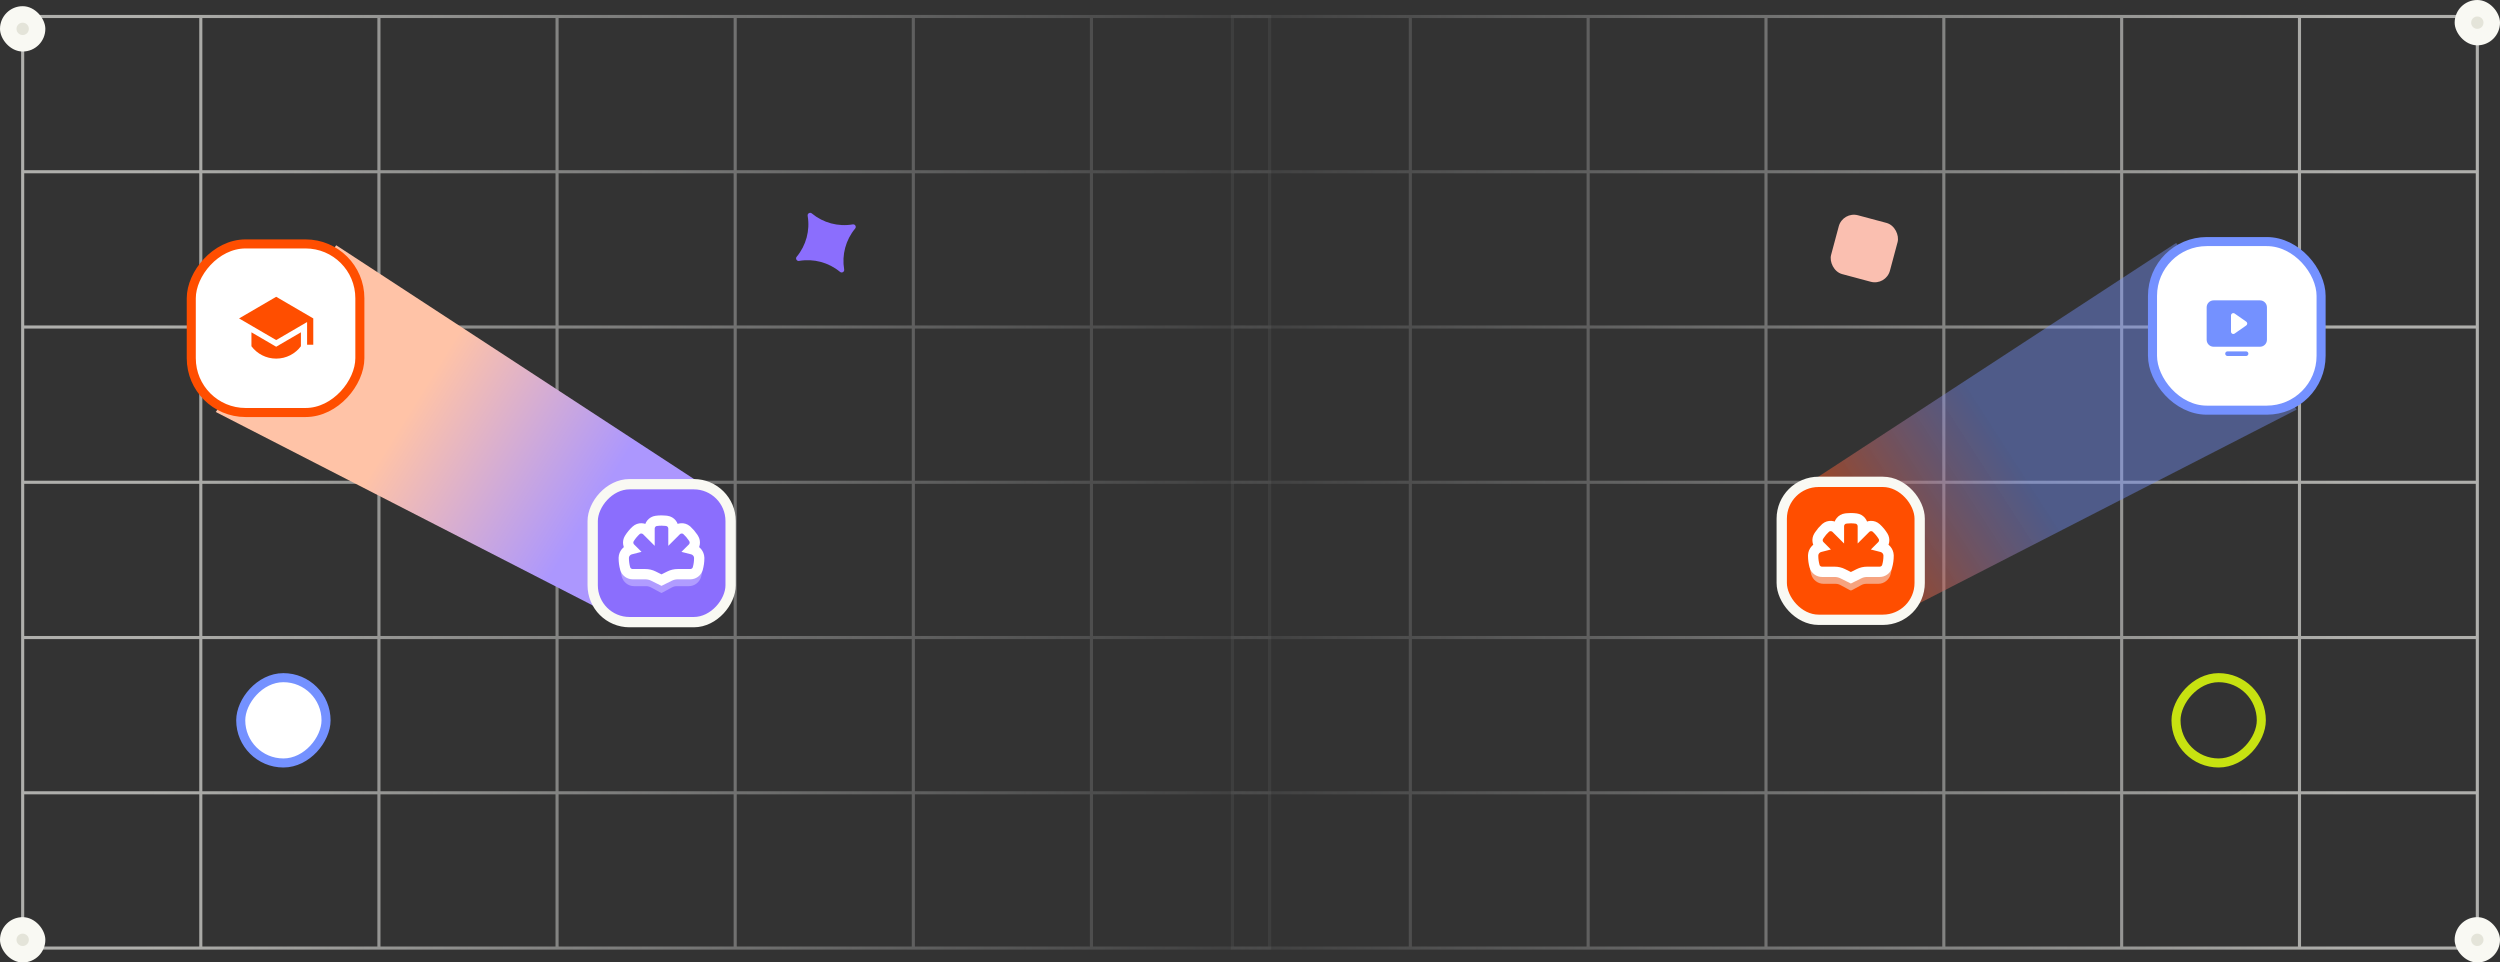 <svg width="1213" height="467" viewBox="0 0 1213 467" fill="none" xmlns="http://www.w3.org/2000/svg">
<rect x="0" y="0" width="1213" height="467" fill="#333333" stroke="none"/>
<path d="M616 384.667L616 460L529.571 460M616 384.667L616 309.333M616 384.667L529.571 384.667M616 309.333L616 234M616 309.333L529.571 309.333M616 234L616 158.667M616 234L529.571 234M616 158.667L616 83.333M616 158.667L529.571 158.667M616 83.333L616 8L529.571 8M616 83.333L529.571 83.333M529.571 460L529.571 384.667M529.571 460L443.143 460M529.571 384.667L529.571 309.333M529.571 384.667L443.143 384.667M529.571 309.333L529.571 234M529.571 309.333L443.143 309.333M529.571 234L529.571 158.667M529.571 234L443.143 234M529.571 158.667L529.571 83.333M529.571 158.667L443.143 158.667M529.571 83.333L529.571 8M529.571 83.333L443.143 83.333M529.571 8L443.143 8M443.143 460L443.143 384.667M443.143 460L356.714 460M443.143 384.667L443.143 309.333M443.143 384.667L356.714 384.667M443.143 309.333L443.143 234M443.143 309.333L356.714 309.333M443.143 234L443.143 158.667M443.143 234L356.714 234M443.143 158.667L443.143 83.333M443.143 158.667L356.714 158.667M443.143 83.333L443.143 8M443.143 83.333L356.714 83.333M443.143 8L356.714 8M356.714 460L356.714 384.667M356.714 460L270.286 460M356.714 384.667L356.714 309.333M356.714 384.667L270.286 384.667M356.714 309.333L356.714 234M356.714 309.333L270.286 309.333M356.714 234L356.714 158.667M356.714 234L270.286 234M356.714 158.667L356.714 83.333M356.714 158.667L270.286 158.667M356.714 83.333L356.714 8M356.714 83.333L270.286 83.333M356.714 8L270.286 8M270.286 460L270.286 384.667M270.286 460L183.857 460M270.286 384.667L270.286 309.333M270.286 384.667L183.857 384.667M270.286 309.333L270.286 234M270.286 309.333L183.857 309.333M270.286 234L270.286 158.667M270.286 234L183.857 234M270.286 158.667L270.286 83.333M270.286 158.667L183.857 158.667M270.286 83.333L270.286 8M270.286 83.333L183.857 83.333M270.286 8L183.857 8M183.857 460L183.857 384.667M183.857 460L97.428 460M183.857 384.667L183.857 309.333M183.857 384.667L97.428 384.667M183.857 309.333L183.857 234M183.857 309.333L97.428 309.333M183.857 234L183.857 158.667M183.857 234L97.428 234M183.857 158.667L183.857 83.333M183.857 158.667L97.428 158.667M183.857 83.333L183.857 8M183.857 83.333L97.428 83.333M183.857 8L97.429 8M97.428 460L97.428 384.667M97.428 460L11 460L11 384.667M97.428 384.667L97.428 309.333M97.428 384.667L11 384.667M97.428 309.333L97.428 234M97.428 309.333L11 309.333M97.428 234L97.428 158.667M97.428 234L11 234M97.428 158.667L97.428 83.333M97.428 158.667L11 158.667M97.428 83.333L97.429 8M97.428 83.333L11 83.333M97.429 8L11 8L11 83.333M11 384.667L11 309.333M11 309.333L11 234M11 234L11 158.667M11 158.667L11 83.333" stroke="url(#paint0_linear_0_1)" stroke-opacity="0.7" stroke-width="1.505"/>
<path d="M598 384.667L598 460L684.286 460M598 384.667L598 309.333M598 384.667L684.286 384.667M598 309.333L598 234M598 309.333L684.286 309.333M598 234L598 158.667M598 234L684.286 234M598 158.667L598 83.333M598 158.667L684.286 158.667M598 83.333L598 8L684.286 8M598 83.333L684.286 83.333M684.286 460L684.286 384.667M684.286 460L770.571 460M684.286 384.667L684.286 309.333M684.286 384.667L770.571 384.667M684.286 309.333L684.286 234M684.286 309.333L770.571 309.333M684.286 234L684.286 158.667M684.286 234L770.571 234M684.286 158.667L684.286 83.333M684.286 158.667L770.571 158.667M684.286 83.333L684.286 8M684.286 83.333L770.571 83.333M684.286 8L770.571 8M770.571 460L770.571 384.667M770.571 460L856.857 460M770.571 384.667L770.571 309.333M770.571 384.667L856.857 384.667M770.571 309.333L770.571 234M770.571 309.333L856.857 309.333M770.571 234L770.571 158.667M770.571 234L856.857 234M770.571 158.667L770.571 83.333M770.571 158.667L856.857 158.667M770.571 83.333L770.571 8M770.571 83.333L856.857 83.333M770.571 8L856.857 8M856.857 460L856.857 384.667M856.857 460L943.143 460M856.857 384.667L856.857 309.333M856.857 384.667L943.143 384.667M856.857 309.333L856.857 234M856.857 309.333L943.143 309.333M856.857 234L856.857 158.667M856.857 234L943.143 234M856.857 158.667L856.857 83.333M856.857 158.667L943.143 158.667M856.857 83.333L856.857 8M856.857 83.333L943.143 83.333M856.857 8L943.143 8M943.143 460L943.143 384.667M943.143 460L1029.43 460M943.143 384.667L943.143 309.333M943.143 384.667L1029.43 384.667M943.143 309.333L943.143 234M943.143 309.333L1029.43 309.333M943.143 234L943.143 158.667M943.143 234L1029.43 234M943.143 158.667L943.143 83.333M943.143 158.667L1029.43 158.667M943.143 83.333L943.143 8M943.143 83.333L1029.43 83.333M943.143 8L1029.43 8M1029.43 460L1029.43 384.667M1029.43 460L1115.71 460M1029.43 384.667L1029.43 309.333M1029.43 384.667L1115.71 384.667M1029.43 309.333L1029.43 234M1029.43 309.333L1115.71 309.333M1029.43 234L1029.43 158.667M1029.43 234L1115.71 234M1029.43 158.667L1029.43 83.333M1029.43 158.667L1115.71 158.667M1029.43 83.333L1029.43 8M1029.43 83.333L1115.71 83.333M1029.43 8L1115.71 8M1115.71 460L1115.71 384.667M1115.71 460L1202 460L1202 384.667M1115.71 384.667L1115.71 309.333M1115.71 384.667L1202 384.667M1115.71 309.333L1115.71 234M1115.71 309.333L1202 309.333M1115.71 234L1115.71 158.667M1115.71 234L1202 234M1115.71 158.667L1115.71 83.333M1115.71 158.667L1202 158.667M1115.71 83.333L1115.71 8M1115.71 83.333L1202 83.333M1115.71 8L1202 8L1202 83.333M1202 384.667L1202 309.333M1202 309.333L1202 234M1202 234L1202 158.667M1202 158.667L1202 83.333" stroke="url(#paint1_linear_0_1)" stroke-opacity="0.7" stroke-width="1.505"/>
<path d="M1055.88 117.858L871.645 238.23L922.735 297.062L1114.32 198.751L1055.88 117.858Z" fill="url(#paint2_linear_0_1)"/>
<rect x="864.499" y="233.794" width="66.929" height="66.929" rx="17.877" fill="#FF4E00" stroke="#F9F9F3" stroke-width="5.001"/>
<mask id="path-5-outside-1_0_1" maskUnits="userSpaceOnUse" x="877.056" y="265.764" width="42" height="21" fill="black">
<rect fill="white" x="877.056" y="265.764" width="42" height="21"/>
<path fill-rule="evenodd" clip-rule="evenodd" d="M883.336 271.764C883.16 272.058 883.058 272.403 883.056 272.772L883.056 272.873C883.056 274.417 883.254 275.91 883.624 277.326C883.773 277.894 884.263 278.265 884.807 278.265H890.609C892.258 278.265 893.884 278.679 895.361 279.475L898.061 280.93L900.761 279.475C902.238 278.679 903.864 278.265 905.513 278.265H911.315C911.859 278.265 912.349 277.894 912.498 277.326C912.868 275.91 913.066 274.417 913.066 272.873L913.066 272.773C913.064 272.403 912.962 272.058 912.786 271.764H883.336Z"/>
</mask>
<path fill-rule="evenodd" clip-rule="evenodd" d="M883.336 271.764C883.16 272.058 883.058 272.403 883.056 272.772L883.056 272.873C883.056 274.417 883.254 275.91 883.624 277.326C883.773 277.894 884.263 278.265 884.807 278.265H890.609C892.258 278.265 893.884 278.679 895.361 279.475L898.061 280.93L900.761 279.475C902.238 278.679 903.864 278.265 905.513 278.265H911.315C911.859 278.265 912.349 277.894 912.498 277.326C912.868 275.91 913.066 274.417 913.066 272.873L913.066 272.773C913.064 272.403 912.962 272.058 912.786 271.764H883.336Z" fill="#FF4E00"/>
<path d="M883.056 272.772L878.054 272.746L878.054 272.759L883.056 272.772ZM883.336 271.764V266.763H880.502L879.046 269.193L883.336 271.764ZM883.056 272.873L878.054 272.859V272.873H883.056ZM883.624 277.326L878.786 278.592V278.592L883.624 277.326ZM895.361 279.475L897.733 275.072L897.733 275.072L895.361 279.475ZM898.061 280.93L895.688 285.333L898.061 286.611L900.434 285.333L898.061 280.93ZM900.761 279.475L898.389 275.072L898.389 275.072L900.761 279.475ZM912.498 277.326L907.659 276.06V276.06L912.498 277.326ZM913.066 272.873H918.068L918.068 272.859L913.066 272.873ZM913.066 272.773L918.067 272.759L918.067 272.746L913.066 272.773ZM912.786 271.764L917.076 269.193L915.619 266.763H912.786V271.764ZM888.057 272.799C888.054 273.343 887.902 273.875 887.626 274.336L879.046 269.193C878.418 270.241 878.061 271.463 878.054 272.746L888.057 272.799ZM888.057 272.886L888.057 272.786L878.054 272.759L878.054 272.859L888.057 272.886ZM888.463 276.06C888.2 275.056 888.057 273.988 888.057 272.873H878.054C878.054 274.845 878.307 276.765 878.786 278.592L888.463 276.06ZM884.807 273.263C886.596 273.263 888.05 274.485 888.463 276.06L878.786 278.592C879.495 281.303 881.929 283.266 884.807 283.266V273.263ZM890.609 273.263H884.807V283.266H890.609V273.263ZM897.733 275.072C895.541 273.89 893.101 273.263 890.609 273.263V283.266C891.415 283.266 892.227 283.468 892.988 283.877L897.733 275.072ZM900.434 276.527L897.733 275.072L892.988 283.877L895.688 285.333L900.434 276.527ZM898.389 275.072L895.688 276.527L900.434 285.333L903.134 283.877L898.389 275.072ZM905.513 273.263C903.021 273.263 900.581 273.89 898.389 275.072L903.134 283.877C903.895 283.468 904.707 283.266 905.513 283.266V273.263ZM911.315 273.263H905.513V283.266H911.315V273.263ZM907.659 276.06C908.071 274.485 909.526 273.263 911.315 273.263V283.266C914.193 283.266 916.627 281.303 917.336 278.592L907.659 276.06ZM908.065 272.873C908.065 273.988 907.922 275.056 907.659 276.06L917.336 278.592C917.815 276.765 918.068 274.845 918.068 272.873H908.065ZM908.065 272.786L908.065 272.886L918.068 272.859L918.067 272.759L908.065 272.786ZM908.496 274.336C908.22 273.875 908.068 273.343 908.065 272.799L918.067 272.746C918.061 271.463 917.704 270.241 917.076 269.193L908.496 274.336ZM912.786 266.763H883.336V276.766H912.786V266.763Z" fill="#F6A37F" mask="url(#path-5-outside-1_0_1)"/>
<path d="M898.043 251.419C898.912 251.419 899.768 251.48 900.607 251.598C902.579 251.875 903.837 253.582 903.837 255.357V257.672L905.162 256.348L905.29 256.225C906.645 254.993 908.842 254.799 910.372 256.195C911.644 257.354 912.752 258.692 913.657 260.168C914.62 261.739 914.25 263.646 913.082 264.814L912.615 265.28C912.824 265.332 913.032 265.389 913.238 265.454C914.904 265.983 916.246 267.489 916.339 269.416L916.344 269.605V269.716C916.344 271.448 916.103 273.127 915.65 274.721C915.164 276.434 913.598 277.45 911.999 277.45H905.89C904.54 277.45 903.208 277.762 901.999 278.363L899.155 279.776L898.043 280.328L896.931 279.776L894.087 278.363C892.878 277.762 891.547 277.45 890.197 277.45H884.087C882.488 277.45 880.923 276.434 880.436 274.721C879.984 273.127 879.742 271.448 879.742 269.716C879.742 269.679 879.743 269.642 879.743 269.605L879.748 269.416C879.841 267.489 881.182 265.983 882.848 265.454C883.053 265.389 883.261 265.332 883.47 265.28L883.004 264.814C881.836 263.646 881.466 261.74 882.429 260.169L882.777 259.621C883.613 258.36 884.601 257.21 885.714 256.195L885.864 256.065C887.385 254.813 889.485 255.033 890.796 256.225L890.925 256.348L892.249 257.671V255.357C892.249 253.582 893.507 251.875 895.478 251.598L896.111 251.521C896.747 251.454 897.391 251.419 898.043 251.419Z" fill="#FF4E00" stroke="white" stroke-width="5.001"/>
<rect x="1044.39" y="117.21" width="81.803" height="81.803" rx="26.359" fill="white" stroke="#7491FF" stroke-width="4.393"/>
<path d="M163.121 119L347.355 239.372L296.265 298.203L104.676 199.893L163.121 119Z" fill="url(#paint3_linear_0_1)"/>
<rect x="2.501" y="-2.501" width="66.929" height="66.929" rx="17.877" transform="matrix(-1 0 0 1 357.001 237.437)" fill="#8B6EFD" stroke="#F9F9F3" stroke-width="5.001"/>
<mask id="path-11-outside-2_0_1" maskUnits="userSpaceOnUse" x="299.944" y="266.906" width="42" height="21" fill="black">
<rect fill="white" x="299.944" y="266.906" width="42" height="21"/>
<path fill-rule="evenodd" clip-rule="evenodd" d="M335.664 272.906C335.84 273.199 335.942 273.545 335.944 273.914L335.944 274.014C335.944 275.558 335.746 277.052 335.376 278.467C335.227 279.035 334.737 279.407 334.193 279.407H328.391C326.742 279.407 325.116 279.821 323.639 280.616L320.939 282.072L318.239 280.616C316.762 279.821 315.136 279.407 313.487 279.407H307.685C307.141 279.407 306.651 279.035 306.502 278.467C306.132 277.052 305.934 275.558 305.934 274.014L305.934 273.914C305.936 273.545 306.038 273.2 306.214 272.906H335.664Z"/>
</mask>
<path fill-rule="evenodd" clip-rule="evenodd" d="M335.664 272.906C335.84 273.199 335.942 273.545 335.944 273.914L335.944 274.014C335.944 275.558 335.746 277.052 335.376 278.467C335.227 279.035 334.737 279.407 334.193 279.407H328.391C326.742 279.407 325.116 279.821 323.639 280.616L320.939 282.072L318.239 280.616C316.762 279.821 315.136 279.407 313.487 279.407H307.685C307.141 279.407 306.651 279.035 306.502 278.467C306.132 277.052 305.934 275.558 305.934 274.014L305.934 273.914C305.936 273.545 306.038 273.2 306.214 272.906H335.664Z" fill="#FF4E00"/>
<path d="M335.944 273.914L340.946 273.888L340.946 273.901L335.944 273.914ZM335.664 272.906V267.905H338.498L339.954 270.335L335.664 272.906ZM335.944 274.014L340.946 274.001V274.014H335.944ZM335.376 278.467L340.214 279.734V279.734L335.376 278.467ZM323.639 280.616L321.267 276.213L321.267 276.213L323.639 280.616ZM320.939 282.072L323.312 286.474L320.939 287.753L318.566 286.474L320.939 282.072ZM318.239 280.616L320.611 276.213L320.611 276.213L318.239 280.616ZM306.502 278.467L311.341 277.201V277.201L306.502 278.467ZM305.934 274.014H300.932L300.932 274.001L305.934 274.014ZM305.934 273.914L300.933 273.901L300.933 273.888L305.934 273.914ZM306.214 272.906L301.924 270.335L303.381 267.905H306.214V272.906ZM330.943 273.94C330.946 274.485 331.098 275.016 331.374 275.477L339.954 270.335C340.582 271.383 340.939 272.604 340.946 273.888L330.943 273.94ZM330.943 274.028L330.943 273.927L340.946 273.901L340.946 274.001L330.943 274.028ZM330.537 277.201C330.8 276.198 330.943 275.129 330.943 274.014H340.946C340.946 275.987 340.693 277.906 340.214 279.734L330.537 277.201ZM334.193 274.405C332.404 274.405 330.95 275.626 330.537 277.201L340.214 279.734C339.505 282.444 337.071 284.408 334.193 284.408V274.405ZM328.391 274.405H334.193V284.408H328.391V274.405ZM321.267 276.213C323.459 275.032 325.899 274.405 328.391 274.405V284.408C327.585 284.408 326.773 284.609 326.012 285.019L321.267 276.213ZM318.566 277.669L321.267 276.213L326.012 285.019L323.312 286.474L318.566 277.669ZM320.611 276.213L323.312 277.669L318.566 286.474L315.866 285.019L320.611 276.213ZM313.487 274.405C315.979 274.405 318.419 275.032 320.611 276.213L315.866 285.019C315.105 284.609 314.293 284.408 313.487 284.408V274.405ZM307.685 274.405H313.487V284.408H307.685V274.405ZM311.341 277.201C310.929 275.626 309.474 274.405 307.685 274.405V284.408C304.807 284.408 302.373 282.444 301.664 279.734L311.341 277.201ZM310.935 274.014C310.935 275.129 311.078 276.198 311.341 277.201L301.664 279.734C301.186 277.906 300.932 275.987 300.932 274.014H310.935ZM310.935 273.927L310.935 274.028L300.932 274.001L300.933 273.901L310.935 273.927ZM310.504 275.477C310.78 275.016 310.933 274.485 310.935 273.94L300.933 273.888C300.939 272.604 301.296 271.383 301.924 270.335L310.504 275.477ZM306.214 267.905H335.664V277.907H306.214V267.905Z" fill="#B09CFF" mask="url(#path-11-outside-2_0_1)"/>
<path d="M320.957 252.561C320.088 252.561 319.232 252.622 318.393 252.74C316.421 253.016 315.163 254.724 315.163 256.498V258.814L313.838 257.49L313.71 257.366C312.356 256.135 310.158 255.941 308.628 257.336C307.356 258.496 306.248 259.834 305.343 261.31C304.38 262.881 304.75 264.787 305.918 265.955L306.385 266.421C306.176 266.474 305.968 266.531 305.762 266.596C304.096 267.125 302.754 268.631 302.661 270.558L302.656 270.746V270.858C302.656 272.589 302.897 274.269 303.35 275.863C303.836 277.576 305.402 278.592 307.001 278.592H313.11C314.46 278.592 315.792 278.904 317.001 279.504L319.845 280.917L320.957 281.47L322.069 280.917L324.913 279.504C326.122 278.904 327.453 278.592 328.803 278.592H334.913C336.512 278.592 338.077 277.575 338.564 275.863C339.016 274.269 339.258 272.589 339.258 270.858C339.258 270.821 339.257 270.784 339.257 270.746L339.252 270.558C339.159 268.631 337.818 267.125 336.152 266.596C335.947 266.531 335.739 266.474 335.53 266.421L335.996 265.955C337.164 264.787 337.534 262.882 336.571 261.311L336.223 260.763C335.387 259.502 334.399 258.351 333.286 257.336L333.136 257.206C331.615 255.954 329.515 256.174 328.204 257.366L328.075 257.49L326.751 258.813V256.498C326.751 254.724 325.493 253.016 323.522 252.74L322.889 252.662C322.253 252.596 321.609 252.561 320.957 252.561Z" fill="#8B6EFD" stroke="white" stroke-width="5.001"/>
<rect x="2.197" y="-2.197" width="81.803" height="81.803" rx="26.359" transform="matrix(-1 0 0 1 176.803 120.548)" fill="white" stroke="#FF4E00" stroke-width="4.393"/>
<rect x="2.197" y="-2.197" width="41.393" height="41.393" rx="20.697" transform="matrix(-1 0 0 1 160.394 331)" fill="white" stroke="#7491FF" stroke-width="4.393"/>
<rect x="2.197" y="-2.197" width="41.393" height="41.393" rx="20.697" transform="matrix(-1 0 0 1 1099.39 331)" stroke="#C7E211" stroke-width="4.393"/>
<path d="M391.875 104.701C391.682 103.574 392.996 102.815 393.877 103.546C399.411 108.139 406.676 110.086 413.766 108.875C414.893 108.682 415.652 109.996 414.921 110.877C410.327 116.411 408.381 123.676 409.592 130.765C409.785 131.893 408.471 132.652 407.59 131.921C402.056 127.327 394.791 125.381 387.701 126.592C386.574 126.784 385.815 125.47 386.546 124.59C391.14 119.056 393.086 111.791 391.875 104.701Z" fill="#8B6EFD"/>
<rect x="894.129" y="102.479" width="29.558" height="29.558" rx="7.6" transform="rotate(15 894.129 102.479)" fill="#FABFB0"/>
<rect x="1191" width="22" height="22" rx="11" fill="#F9F9F3"/>
<circle cx="1202" cy="11" r="3" fill="#E4E4D9"/>
<rect x="1191" y="445" width="22" height="22" rx="11" fill="#F9F9F3"/>
<circle cx="1202" cy="456" r="3" fill="#E4E4D9"/>
<rect y="445" width="22" height="22" rx="11" fill="#F9F9F3"/>
<circle cx="11" cy="456" r="3" fill="#E4E4D9"/>
<rect y="3" width="22" height="22" rx="11" fill="#F9F9F3"/>
<circle cx="11" cy="14" r="3" fill="#E4E4D9"/>
<path d="M134 144L116 154.5L134 165L149 156.25V167.25H152V154.5L134 144ZM121.999 161.236V168C124.735 171.644 129.092 174 134 174C138.907 174 143.264 171.644 146.001 168L146 161.237L134 168.237L121.999 161.236Z" fill="#FF4E00"/>
<path d="M1090.92 171.612C1090.92 171.91 1090.8 172.196 1090.59 172.407C1090.38 172.618 1090.09 172.737 1089.79 172.737H1080.79C1080.5 172.737 1080.21 172.618 1080 172.407C1079.79 172.196 1079.67 171.91 1079.67 171.612C1079.67 171.313 1079.79 171.027 1080 170.816C1080.21 170.605 1080.5 170.487 1080.79 170.487H1089.79C1090.09 170.487 1090.38 170.605 1090.59 170.816C1090.8 171.027 1090.92 171.313 1090.92 171.612ZM1099.92 149.112V164.862C1099.92 165.757 1099.56 166.615 1098.93 167.248C1098.3 167.881 1097.44 168.237 1096.54 168.237H1074.04C1073.15 168.237 1072.29 167.881 1071.66 167.248C1071.03 166.615 1070.67 165.757 1070.67 164.862V149.112C1070.67 148.216 1071.03 147.358 1071.66 146.725C1072.29 146.092 1073.15 145.737 1074.04 145.737H1096.54C1097.44 145.737 1098.3 146.092 1098.93 146.725C1099.56 147.358 1099.92 148.216 1099.92 149.112ZM1090.36 156.987C1090.36 156.806 1090.31 156.628 1090.23 156.467C1090.15 156.307 1090.03 156.169 1089.88 156.065L1084.25 152.128C1084.08 152.01 1083.89 151.94 1083.68 151.927C1083.48 151.913 1083.27 151.956 1083.09 152.051C1082.91 152.146 1082.75 152.29 1082.65 152.466C1082.54 152.641 1082.48 152.843 1082.48 153.049V160.924C1082.48 161.13 1082.54 161.332 1082.65 161.508C1082.75 161.684 1082.91 161.827 1083.09 161.922C1083.27 162.017 1083.48 162.06 1083.68 162.046C1083.89 162.033 1084.08 161.963 1084.25 161.845L1089.88 157.908C1090.03 157.804 1090.15 157.666 1090.23 157.506C1090.31 157.345 1090.36 157.167 1090.36 156.987Z" fill="#7491FF"/>
<defs>
<linearGradient id="paint0_linear_0_1" x1="71.563" y1="288.552" x2="675.298" y2="288.552" gradientUnits="userSpaceOnUse">
<stop stop-color="#E5E5E0"/>
<stop offset="1" stop-color="#CFD1D3" stop-opacity="0"/>
</linearGradient>
<linearGradient id="paint1_linear_0_1" x1="1141.54" y1="288.552" x2="538.8" y2="288.552" gradientUnits="userSpaceOnUse">
<stop stop-color="#E5E5E0"/>
<stop offset="1" stop-color="#CFD1D3" stop-opacity="0"/>
</linearGradient>
<linearGradient id="paint2_linear_0_1" x1="973.611" y1="216.009" x2="890.148" y2="269.828" gradientUnits="userSpaceOnUse">
<stop stop-color="#7491FF" stop-opacity="0.42"/>
<stop offset="1" stop-color="#FF4E00" stop-opacity="0.56"/>
</linearGradient>
<linearGradient id="paint3_linear_0_1" x1="198.5" y1="199.5" x2="283.988" y2="252.756" gradientUnits="userSpaceOnUse">
<stop stop-color="#FFC3A7"/>
<stop offset="1" stop-color="#AC97FE"/>
</linearGradient>
</defs>
</svg>
